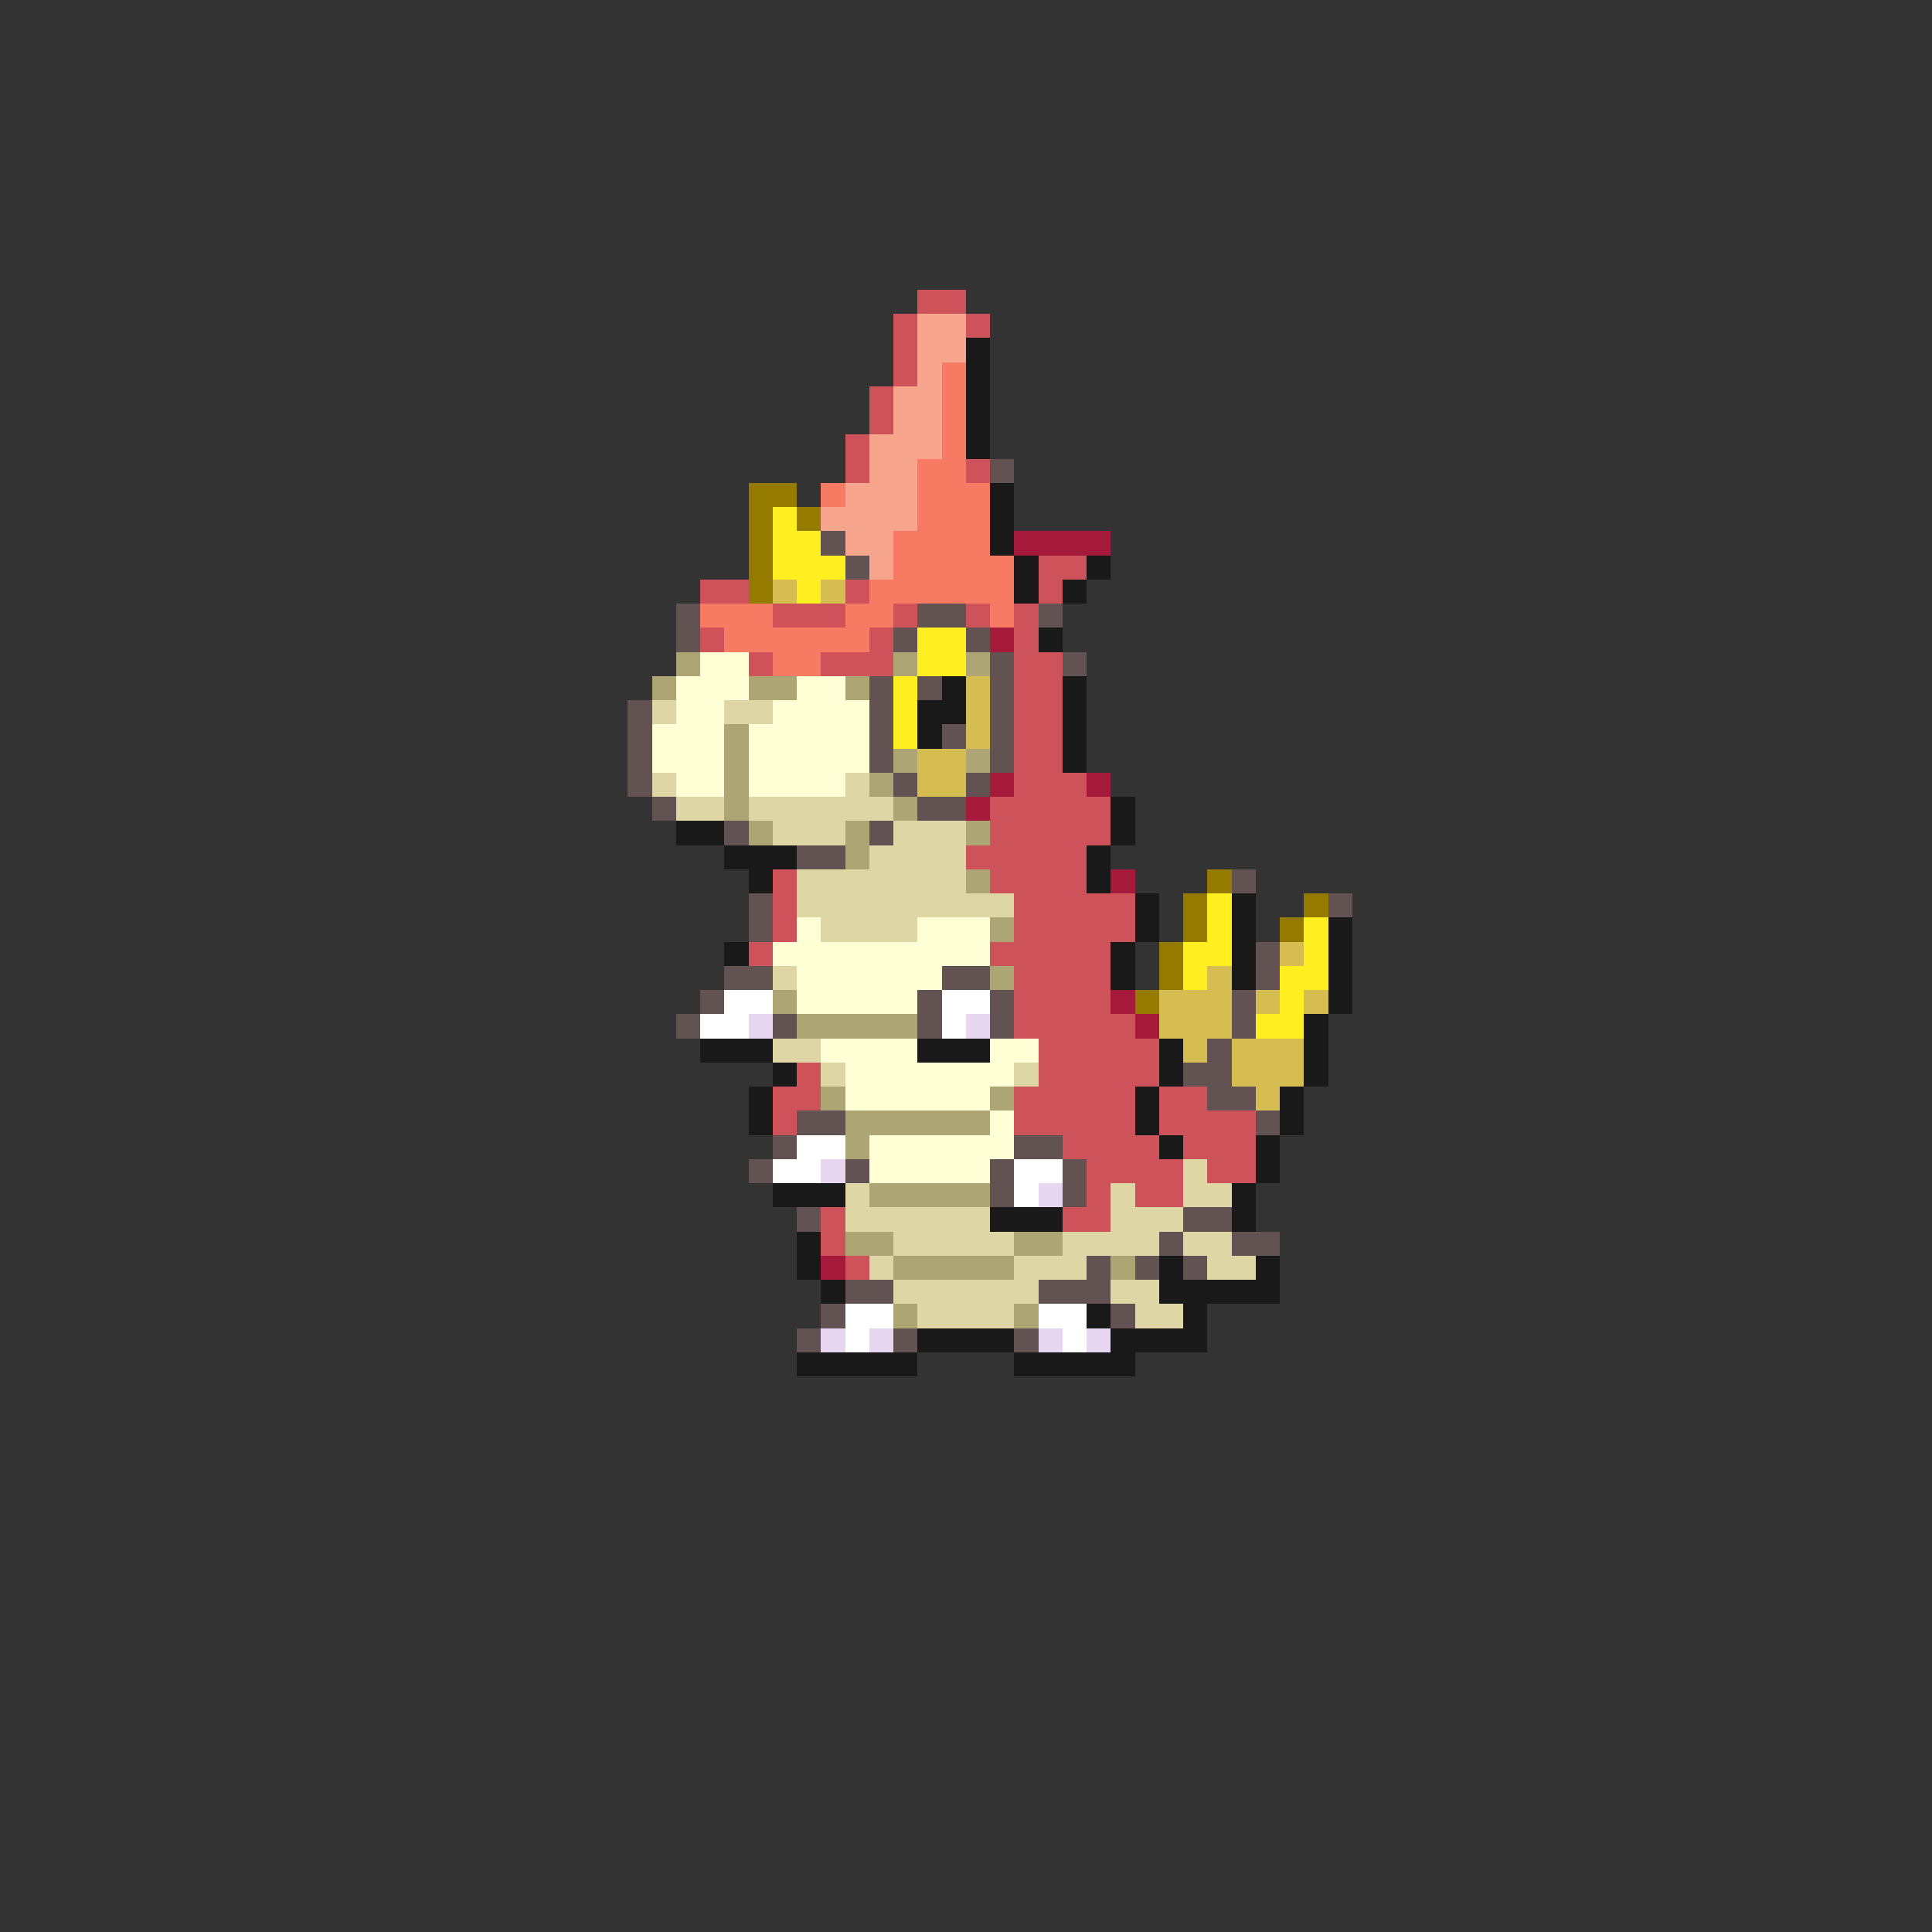 <svg xmlns="http://www.w3.org/2000/svg" viewBox="0 -0.5 80 80" shape-rendering="crispEdges">
<rect x="0" y="-0.5" width="80" height="80" fill="#333333" stroke="none"/>
<path stroke="#ce525a" d="M38 12h2M37 13h1M40 13h1M37 14h1M37 15h1M36 16h1M36 17h1M35 18h1M35 19h1M40 19h1M43 23h2M29 24h2M35 24h1M43 24h1M32 25h3M37 25h1M40 25h1M42 25h1M29 26h1M36 26h1M42 26h1M31 27h1M34 27h3M42 27h2M42 28h2M42 29h2M42 30h2M42 31h2M42 32h3M41 33h5M41 34h5M40 35h5M32 36h1M41 36h4M32 37h1M42 37h5M32 38h1M42 38h5M31 39h1M41 39h5M42 40h4M42 41h4M42 42h5M43 43h5M33 44h1M43 44h5M32 45h2M42 45h5M48 45h2M32 46h1M42 46h5M48 46h4M44 47h4M49 47h3M45 48h4M50 48h2M45 49h1M47 49h2M34 50h1M44 50h2M34 51h1M35 52h1" />
<path stroke="#f7a58c" d="M38 13h2M38 14h2M38 15h1M37 16h2M37 17h2M36 18h3M36 19h2M35 20h3M34 21h4M35 22h2M36 23h1" />
<path stroke="#191919" d="M40 14h1M40 15h1M40 16h1M40 17h1M40 18h1M41 20h1M41 21h1M41 22h1M42 23h1M45 23h1M42 24h1M44 24h1M43 26h1M39 28h1M44 28h1M38 29h2M44 29h1M38 30h1M44 30h1M44 31h1M46 33h1M28 34h2M46 34h1M30 35h3M45 35h1M31 36h1M45 36h1M47 37h1M51 37h1M47 38h1M51 38h1M55 38h1M30 39h1M46 39h1M51 39h1M55 39h1M46 40h1M51 40h1M55 40h1M55 41h1M54 42h1M29 43h3M38 43h3M48 43h1M54 43h1M32 44h1M48 44h1M54 44h1M31 45h1M47 45h1M53 45h1M31 46h1M47 46h1M53 46h1M48 47h1M52 47h1M52 48h1M32 49h3M51 49h1M41 50h3M51 50h1M33 51h1M33 52h1M48 52h1M52 52h1M34 53h1M48 53h5M45 54h1M49 54h1M38 55h4M46 55h4M33 56h5M42 56h5" />
<path stroke="#f77b63" d="M39 15h1M39 16h1M39 17h1M39 18h1M38 19h2M34 20h1M38 20h3M38 21h3M37 22h4M37 23h5M36 24h6M29 25h3M35 25h2M41 25h1M30 26h6M32 27h2" />
<path stroke="#635252" d="M41 19h1M34 22h1M35 23h1M28 25h1M38 25h2M43 25h1M28 26h1M37 26h1M40 26h1M41 27h1M44 27h1M36 28h1M38 28h1M41 28h1M26 29h1M36 29h1M41 29h1M26 30h1M36 30h1M39 30h1M41 30h1M26 31h1M36 31h1M41 31h1M26 32h1M37 32h1M40 32h1M27 33h1M38 33h2M30 34h1M36 34h1M33 35h2M51 36h1M31 37h1M55 37h1M31 38h1M52 39h1M30 40h2M39 40h2M52 40h1M29 41h1M38 41h1M41 41h1M51 41h1M28 42h1M32 42h1M38 42h1M41 42h1M51 42h1M50 43h1M49 44h2M50 45h2M33 46h2M52 46h1M32 47h1M42 47h2M31 48h1M35 48h1M41 48h1M44 48h1M41 49h1M44 49h1M33 50h1M49 50h2M48 51h1M51 51h2M45 52h1M47 52h1M49 52h1M35 53h2M43 53h3M34 54h1M46 54h1M33 55h1M37 55h1M42 55h1" />
<path stroke="#947b00" d="M31 20h2M31 21h1M33 21h1M31 22h1M31 23h1M31 24h1M50 36h1M49 37h1M54 37h1M49 38h1M53 38h1M48 39h1M48 40h1M47 41h1" />
<path stroke="#ffef21" d="M32 21h1M32 22h2M32 23h3M33 24h1M38 26h2M38 27h2M37 28h1M37 29h1M37 30h1M50 37h1M50 38h1M54 38h1M49 39h2M54 39h1M49 40h1M53 40h2M53 41h1M52 42h2" />
<path stroke="#a5193a" d="M42 22h4M41 26h1M41 32h1M45 32h1M40 33h1M46 36h1M46 41h1M47 42h1M34 52h1" />
<path stroke="#d6bd52" d="M32 24h1M34 24h1M40 28h1M40 29h1M40 30h1M38 31h2M38 32h2M53 39h1M50 40h1M48 41h3M52 41h1M54 41h1M48 42h3M49 43h1M51 43h3M51 44h3M52 45h1" />
<path stroke="#ada573" d="M28 27h1M37 27h1M40 27h1M27 28h1M31 28h2M35 28h1M30 30h1M30 31h1M37 31h1M40 31h1M30 32h1M36 32h1M30 33h1M37 33h1M31 34h1M35 34h1M40 34h1M35 35h1M40 36h1M41 38h1M41 40h1M32 41h1M33 42h5M34 45h1M41 45h1M35 46h6M35 47h1M36 49h5M35 51h2M42 51h2M37 52h5M46 52h1M37 54h1M42 54h1" />
<path stroke="#ffffd6" d="M29 27h2M28 28h3M33 28h2M28 29h2M32 29h4M27 30h3M31 30h5M27 31h3M31 31h5M28 32h2M31 32h4M33 38h1M38 38h3M32 39h9M33 40h6M33 41h5M34 43h4M41 43h2M35 44h7M35 45h6M41 46h1M36 47h6M36 48h5" />
<path stroke="#ded6a5" d="M27 29h1M30 29h2M27 32h1M35 32h1M28 33h2M31 33h6M32 34h3M37 34h3M36 35h4M33 36h7M33 37h9M34 38h4M32 40h1M32 43h2M34 44h1M42 44h1M49 48h1M35 49h1M46 49h1M49 49h2M35 50h6M46 50h3M37 51h5M44 51h4M49 51h2M36 52h1M42 52h3M50 52h2M37 53h6M46 53h2M38 54h4M47 54h2" />
<path stroke="#ffffff" d="M30 41h2M39 41h2M29 42h2M39 42h1M33 47h2M32 48h2M42 48h2M42 49h1M35 54h2M43 54h2M35 55h1M44 55h1" />
<path stroke="#e6d6ef" d="M31 42h1M40 42h1M34 48h1M43 49h1M34 55h1M36 55h1M43 55h1M45 55h1" />
</svg>